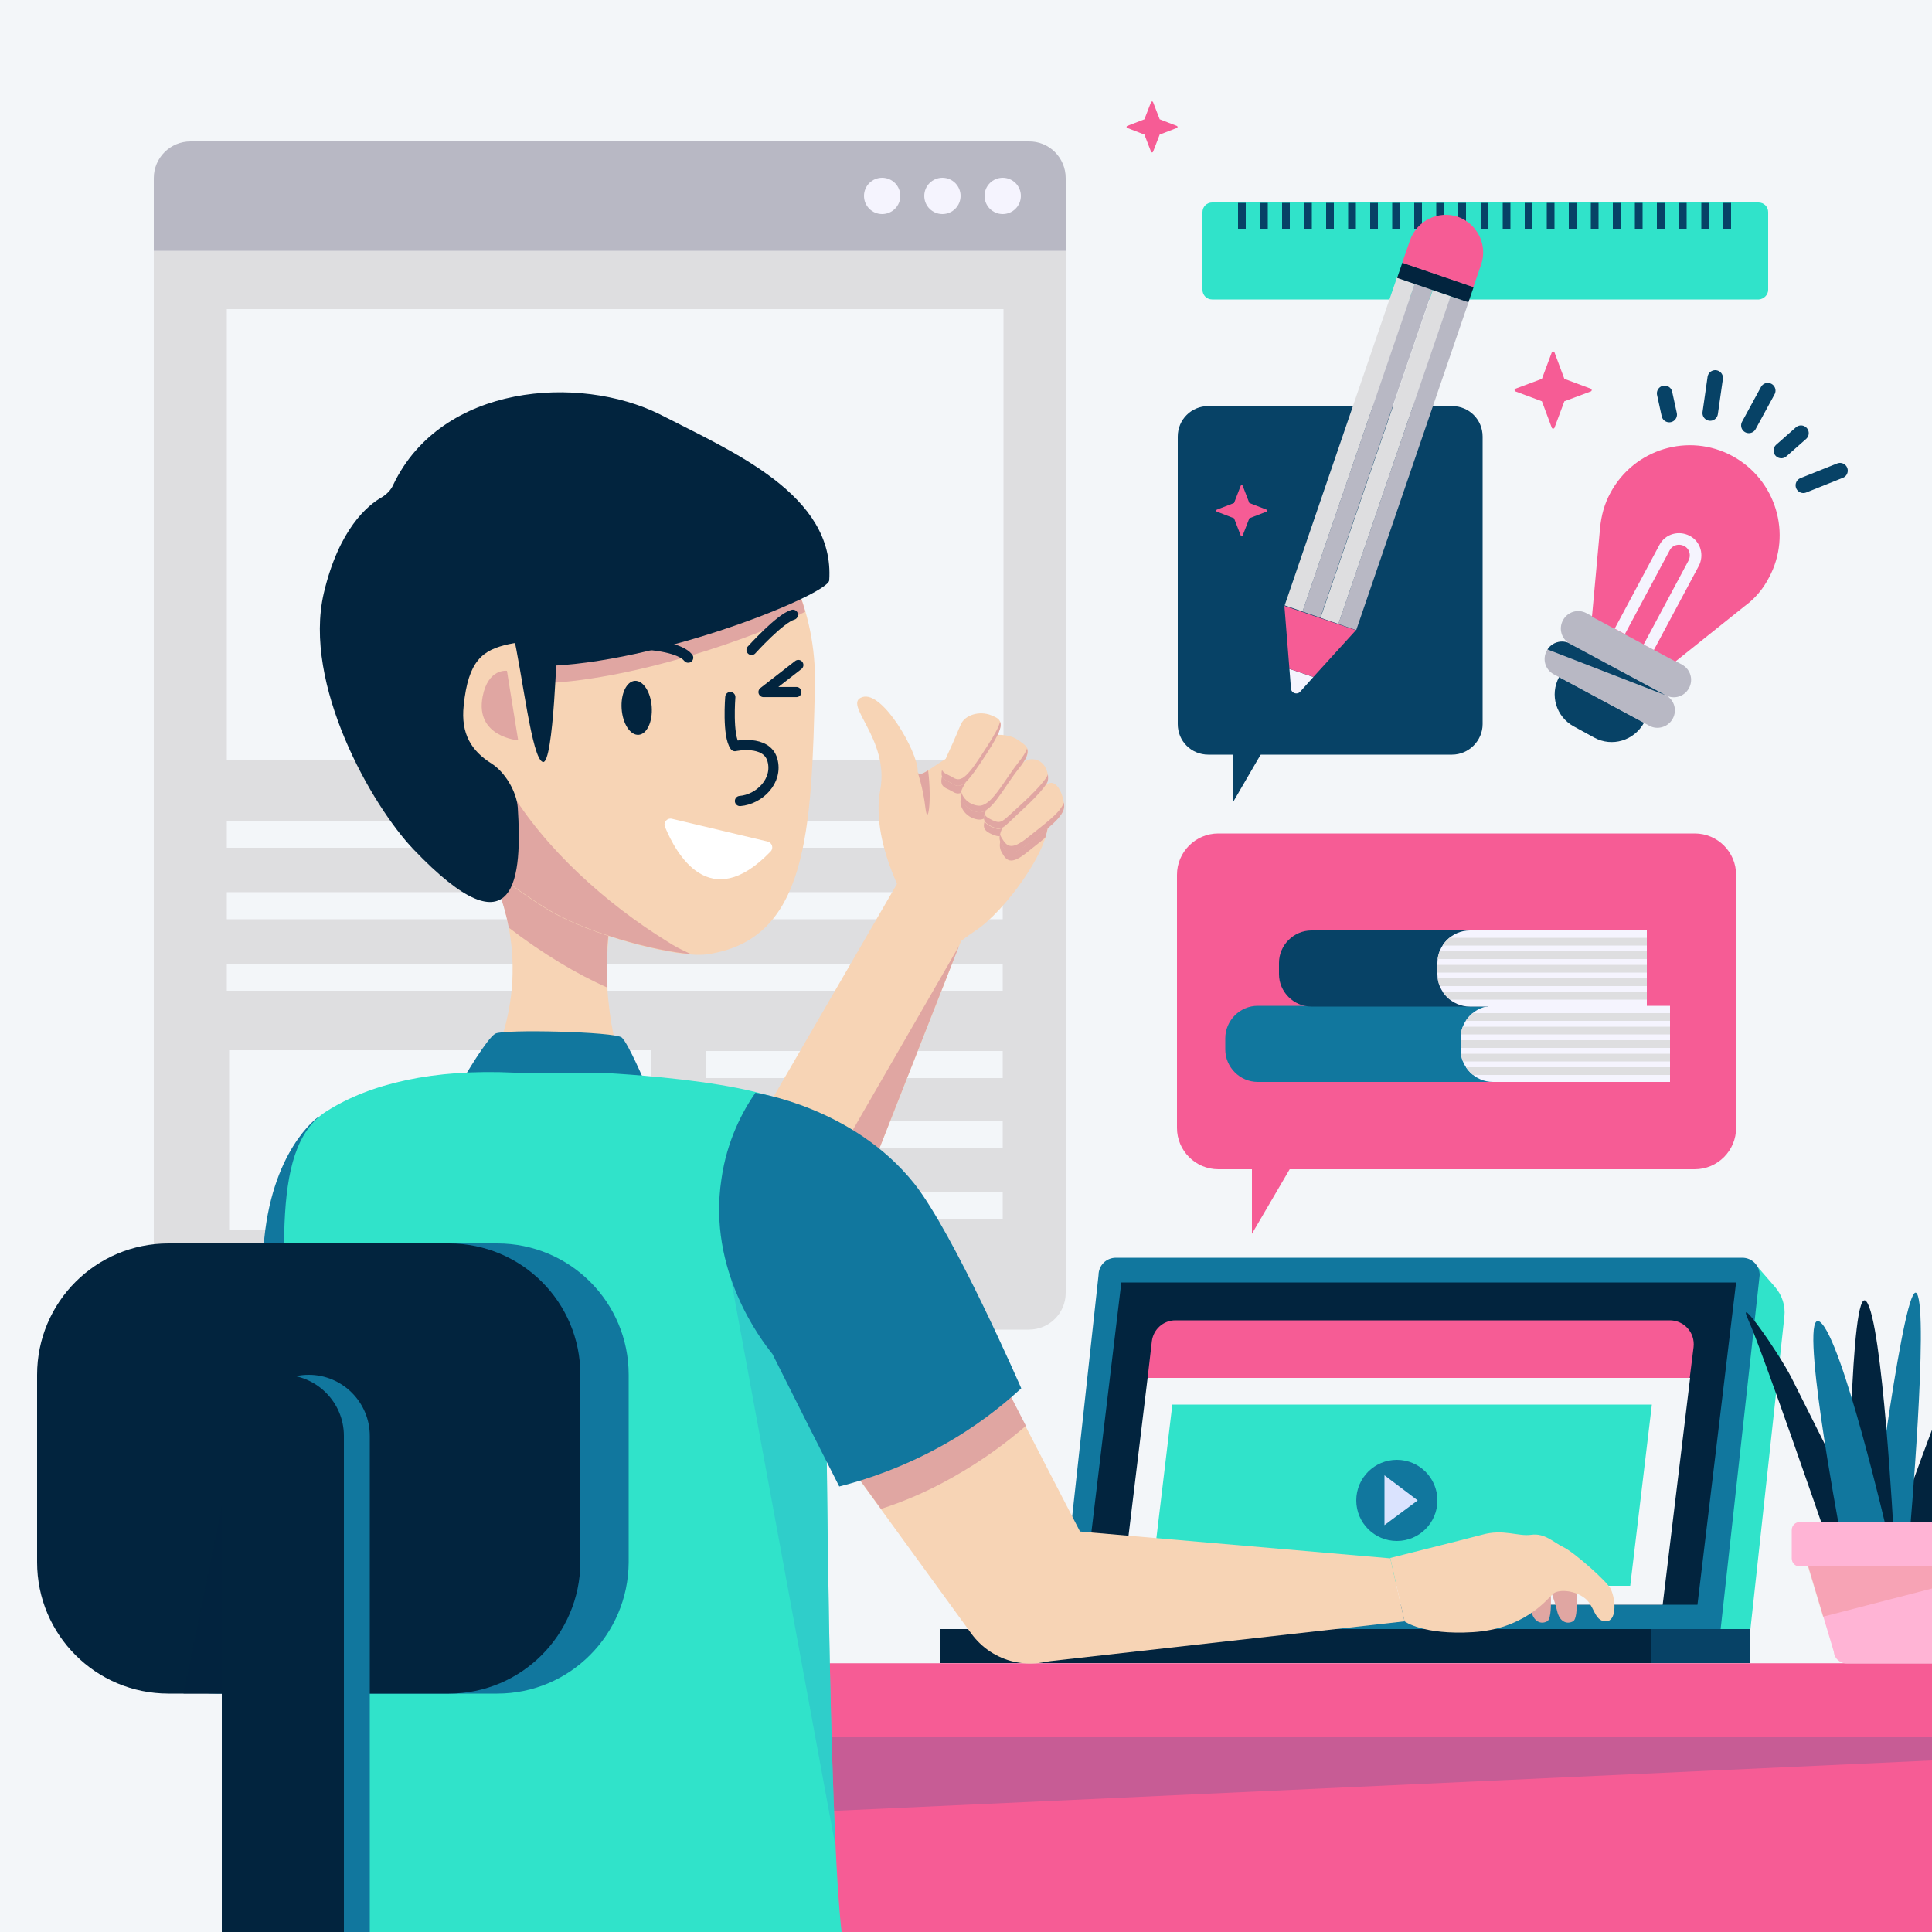 <?xml version="1.0" encoding="utf-8"?>
<!-- Generator: Adobe Illustrator 19.0.0, SVG Export Plug-In . SVG Version: 6.00 Build 0)  -->
<svg version="1.1" xmlns="http://www.w3.org/2000/svg" xmlns:xlink="http://www.w3.org/1999/xlink" x="0px" y="0px"
	 viewBox="0 0 500 500" style="enable-background:new 0 0 500 500;" xml:space="preserve">
<style type="text/css">
	.st0{fill:#F3F6F9;}
	.st1{fill:#B8B8C4;}
	.st2{fill:#DEDEE0;}
	.st3{fill:#F5F4FE;}
	.st4{fill:none;stroke:#F3F6F9;stroke-width:7;stroke-miterlimit:10;}
	.st5{fill:#30E3CA;}
	.st6{fill:#02243E;}
	.st7{fill:#074266;}
	.st8{fill:#11779E;}
	.st9{fill:#F65C95;}
	.st10{fill:#DAE3FE;}
	.st11{opacity:0.6;fill:#A95C95;}
	.st12{clip-path:url(#SVGID_2_);}
	.st13{fill:#F7D4B5;}
	.st14{fill:#E0A6A2;}
	.st15{fill:#FFFFFF;}
	.st16{fill:#F7D4B5;stroke:#02243E;stroke-width:2.636;stroke-linecap:round;stroke-linejoin:round;stroke-miterlimit:10;}
	.st17{fill:none;stroke:#02243E;stroke-width:2.636;stroke-linecap:round;stroke-linejoin:round;stroke-miterlimit:10;}
	.st18{opacity:0.6;clip-path:url(#SVGID_4_);fill:#30BFCA;}
	.st19{fill:#FFB4D5;}
	.st20{opacity:0.3;fill:#E27D68;}
	.st21{opacity:0.6;fill:#02243E;}
	.st22{fill:none;stroke:#074266;stroke-width:2;stroke-miterlimit:10;}
	.st23{clip-path:url(#SVGID_6_);}
	.st24{fill:none;stroke:#DEDEE0;stroke-width:2;stroke-miterlimit:10;}
	.st25{clip-path:url(#SVGID_8_);}
	.st26{clip-path:url(#SVGID_10_);fill:#B8B8C4;}
	.st27{clip-path:url(#SVGID_10_);fill:#074266;}
	.st28{fill:none;stroke:#F5F4FE;stroke-width:3;stroke-miterlimit:10;}
	.st29{fill:none;stroke:#074266;stroke-width:4;stroke-linecap:round;stroke-miterlimit:10;}
</style>
<g id="BACKGROUND">
</g>
<g id="OBJECTS">
	<rect class="st0" width="500" height="500"/>
	<g>
		<path class="st1" d="M275.8,46.1v18.9h-236V46.1c0-5.3,4.3-9.5,9.5-9.5h216.9C271.5,36.5,275.8,40.8,275.8,46.1z"/>
		<path class="st2" d="M275.8,64.9v269.7c0,5.3-4.3,9.5-9.5,9.5H49.3c-5.3,0-9.5-4.3-9.5-9.5V64.9H275.8z"/>
		<circle class="st3" cx="259.5" cy="50.7" r="4.7"/>
		<circle class="st3" cx="243.9" cy="50.7" r="4.7"/>
		<circle class="st3" cx="228.3" cy="50.7" r="4.7"/>
		<rect x="58.7" y="80" class="st0" width="201" height="116.7"/>
		<line class="st4" x1="58.7" y1="215.9" x2="259.5" y2="215.9"/>
		<line class="st4" x1="58.7" y1="234.4" x2="259.5" y2="234.4"/>
		<line class="st4" x1="58.7" y1="252.9" x2="259.5" y2="252.9"/>
		<polygon class="st0" points="108.9,271.8 98.9,271.8 59.3,271.8 59.3,318.4 98.9,318.4 108.9,318.4 168.6,318.4 168.6,271.8 		"/>
		<line class="st4" x1="182.8" y1="275.5" x2="259.5" y2="275.5"/>
		<line class="st4" x1="182.8" y1="293.7" x2="259.5" y2="293.7"/>
		<line class="st4" x1="182.8" y1="312" x2="259.5" y2="312"/>
	</g>
	<g>
		<g>
			<path class="st5" d="M454.2,327.1c-0.9,0.3-2.2-0.5-3.4-1.5H296.5c-2.5,0-4.5,2-4.5,4.5l-10,91.6h171l8.8-81
				c0.3-2.8-0.6-5.5-2.4-7.6L454.2,327.1z"/>
			<rect x="243.3" y="421.6" class="st6" width="184" height="8.8"/>
			<rect x="427.3" y="421.6" class="st7" width="25.7" height="8.8"/>
			<path class="st8" d="M445.3,421.6h-171l10-91.6c0-2.5,2-4.5,4.5-4.5h162.1c2.5,0,4.5,2,4.5,4.5L445.3,421.6z"/>
			<polygon class="st6" points="439.3,415.3 280.2,415.3 290.2,331.9 449.3,331.9 			"/>
			<path class="st9" d="M438.3,348.6l-1,8H297l1.1-9.5c0.4-3.1,3-5.4,6.1-5.4h128.1C435.9,341.8,438.7,344.9,438.3,348.6z"/>
			<polygon class="st0" points="437.4,356.6 430.3,415.3 289.9,415.3 297,356.6 			"/>
			<polygon class="st5" points="427.5,363.5 421.9,410.4 297.8,410.4 303.4,363.5 			"/>
			<g>
				<circle class="st8" cx="361.5" cy="388.3" r="10.5"/>
				<polygon class="st10" points="358.3,394.7 358.3,381.8 366.9,388.3 				"/>
			</g>
		</g>
		<g>
			<rect x="108" y="430.5" class="st9" width="392" height="69.5"/>
			<rect x="95.7" y="430.5" class="st9" width="404.3" height="19.1"/>
			<polygon class="st11" points="500,449.6 108,449.6 108,473.6 500,455.6 			"/>
		</g>
	</g>
	<g>
		<defs>
			<rect id="SVGID_1_" width="500" height="500"/>
		</defs>
		<clipPath id="SVGID_2_">
			<use xlink:href="#SVGID_1_"  style="overflow:visible;"/>
		</clipPath>
		<g class="st12">
			<g>
				<g>
					<polygon class="st13" points="216.1,326.4 250.9,238 232.8,227.6 181.2,316.6 					"/>
					<path class="st13" d="M234.6,233.6c0,0-9.3-15.7-6.8-29.1c2.5-13.4-10-22.4-4.6-24.1c5.3-1.7,14.3,14.3,14.3,19
						c0,4.6,11.8-10.4,18.5-4.1c6.8,6.3,14.6,8.8,15.3,16.6c0.7,7.8-11.4,24.1-18.9,29c-7.5,4.9-9.3,8.8-11.4,9.1
						S234.6,233.6,234.6,233.6z"/>
					<path class="st14" d="M271.3,211.9c-0.7-7.8-8.6-10.4-15.3-16.6c-2.9-2.6-6.6-1.5-10,0.4c-0.3,0.6-0.6,1.3-1,2.1
						c-2.9,6.2-0.7,5.7,1.6,7.1c1.1,0.7,2,0.6,3.2-0.4c-0.5,0.8-0.9,1.5-1,1.8c-0.9,2.1,0.9,5.3,4.3,5.8c0.7,0.1,1.5-0.1,2.2-0.6
						c-1.4,2.7-0.5,3.6,1.6,4.5c1.3,0.5,1.9,0.6,2.9,0c-0.1,0.1-0.2,0.2-0.2,0.2s-1.6,2.1-0.4,4.3c1.2,2.2,2.3,3.6,6.7,0
						c1.5-1.2,3.2-2.5,4.6-3.7C271.1,214.9,271.4,213.3,271.3,211.9z"/>
					<g>
						<path class="st13" d="M248.7,187.4c1.1-2.4,4.8-3.5,7.8-2.3c3,1.2,3.9,2-1,9.7c-4.9,7.7-6.6,9.6-8.9,8.1
							c-2.3-1.5-4.4-0.9-1.6-7.1C247.9,189.5,247.6,189.8,248.7,187.4z"/>
						<path class="st13" d="M258,190.2c0,0,3.3-0.3,5.6,1.4c2.3,1.6,4,2.4,0,7.5c-4,5.1-7,11.5-10.4,11.1c-3.4-0.5-5.1-3.7-4.3-5.8
							C249.7,202.2,258,190.2,258,190.2z"/>
						<path class="st13" d="M271.2,202c-0.1,1.1-3.1,4.4-7.5,8.5c-4.4,4-4.5,4.6-6.8,3.6c-2.3-1-3.3-2-0.9-5.7
							c2.4-3.7,7.5-11.8,10.8-11.9C270.1,196.3,271.5,199.6,271.2,202z"/>
						<path class="st13" d="M259.6,214.1c0,0-1.6,2.1-0.4,4.3c1.2,2.2,2.3,3.6,6.7,0c4.4-3.5,9.8-7.1,9.5-10.1c-0.3-3-2.1-7-4.5-5.3
							C268.5,204.7,259.6,214.1,259.6,214.1z"/>
					</g>
					<g>
						<g>
							<g>
								<path class="st14" d="M255.5,193.1c-4.9,7.7-6.6,9.6-8.9,8.1c-1.3-0.8-2.5-1-2.8-2c-0.6,2.7,1.1,2.6,2.8,3.7
									c2.3,1.5,3.9-0.4,8.9-8.1c3-4.7,3.9-6.8,3.3-8C258.5,188.1,257.5,190,255.5,193.1z"/>
							</g>
							<g>
								<path class="st14" d="M263.5,197.4c-4,5.1-7,11.5-10.4,11.1c-2.4-0.3-4-2-4.4-3.8c-0.6,2.1,1.2,5,4.4,5.5
									c3.4,0.5,6.4-6,10.4-11.1c2.3-2.8,2.7-4.3,2.3-5.4C265.5,194.6,264.8,195.8,263.5,197.4z"/>
							</g>
							<g>
								<path class="st14" d="M263.7,208.7c-4.4,4-4.5,4.6-6.8,3.6c-1-0.5-1.8-0.9-2.1-1.6c-0.6,1.8,0.4,2.5,2.1,3.3
									c2.3,1,2.5,0.5,6.8-3.6c4.4-4,7.4-7.3,7.5-8.5c0.1-0.5,0-1,0-1.5C270.8,201.7,267.9,204.9,263.7,208.7z"/>
							</g>
							<g>
								<path class="st14" d="M265.9,216.8c-4.4,3.5-5.4,2.1-6.7,0c-0.2-0.3-0.3-0.6-0.4-0.9c-0.2,0.7-0.2,1.7,0.4,2.6
									c1.2,2.2,2.3,3.6,6.7,0c4.4-3.5,9.8-7.1,9.5-10.1c0-0.2-0.1-0.5-0.1-0.7C274.5,210.4,269.8,213.6,265.9,216.8z"/>
							</g>
						</g>
					</g>
					<path class="st14" d="M237.5,199.9L237.5,199.9c0,0,1.4,4,2,9.2c0.6,5,1.7-1.7,0.7-9.7C238.7,200.3,237.7,200.7,237.5,199.9z"
						/>
					<polygon class="st14" points="216.1,326.4 248.2,244.8 248.2,244.8 205.2,319.3 					"/>
				</g>
			</g>
			<path class="st8" d="M82.2,289.2c0,0-12.2,8.6-14,33.6s11.7,41,11.7,41L82.2,289.2z"/>
			<g>
				<g>
					<g>
						<g>
							<path class="st13" d="M157.5,259.4c0.7,7.2,2.3,13.4,4,18.5c-2.3,1.3-8.5,4.3-17.2,4.5c-9.4,0.1-16.1-3.2-18.3-4.5
								c2.8-5.4,6-13.7,6.6-24.1c0.1-2.6,0.1-5.1-0.1-7.5c-0.8-10-4-18-6.5-22.8h35.6c-0.2,0.6-0.4,1.2-0.6,1.8
								c-2.3,7.5-4.4,17.6-3.8,29.5C157.2,256.3,157.3,257.9,157.5,259.4z"/>
							<path class="st14" d="M131.7,240.1c8.7,6.7,17.6,12,25.5,15.5c0-0.3,0-0.6-0.1-0.8c-0.6-11.9,1.5-22,3.8-29.5
								c0.2-0.6,0.4-1.2,0.6-1.8H126C127.9,227.3,130.3,233,131.7,240.1z"/>
							<g>
								<path class="st13" d="M210.9,177.1c-0.8,38.2-1.9,66.3-28.1,69.9c-7,1-29.9-4.7-41.4-11.8c-23.6-14.6-49.5-40.9-48.9-66.6
									c0.8-38.2,25.5-61.3,55.3-60.7C177.7,108.5,211.7,138.9,210.9,177.1z"/>
							</g>
							<path class="st14" d="M131.5,203.7h-25.4c9.5,12.5,22.7,23.6,35.3,31.4c9.8,6.1,27.9,11.1,37.4,11.8c-2.3-1-4.4-2.1-6.2-3.3
								C157.2,234.1,140.9,219.7,131.5,203.7z"/>
							<path class="st14" d="M147.8,107.8c-3.1-0.1-6.2,0.1-9.2,0.6v68.5c24.3-0.4,57.5-12.1,69.8-18.6
								C200.2,129.4,172.6,108.4,147.8,107.8z"/>
							<path class="st15" d="M199.4,220.4c-15.8,16.4-24.5,0.4-27.3-6.4c-0.5-1.2,0.6-2.4,1.8-2.1l24.8,5.9
								C199.8,218.1,200.3,219.5,199.4,220.4z"/>
							<path class="st6" d="M170.7,107.2c-20.8-10.3-56.4-7.9-68.9,18.2c-0.6,1.4-1.7,2.5-3,3.3c-3.6,2-11.1,8.2-15,24.8
								c-5.5,23.6,12.4,55,23.2,66.3c27,28.3,28.1,6.5,27-10.8c-0.3-4.1-3.3-9.2-6.8-11.4c-5.1-3.2-8-7.6-7.2-15
								c1.2-11.7,4.9-14.4,11.7-15.9c6.7-1.4,3.9,1.3,8.3,5.7c30.2-0.5,74.4-18.6,74.6-22.2C216.1,128.1,189.8,117,170.7,107.2z"/>
							<path class="st6" d="M144.2,165.5c0,0-0.9,32.4-3.7,31.7c-2.9-0.7-5.3-23-7.8-33.5c-2.5-10.5-5.3-11.8-8.4-11.8
								s15.3,1.1,16.8,2.9C142.4,156.6,144.2,165.5,144.2,165.5z"/>
							
								<ellipse transform="matrix(0.998 -7.018305e-002 7.018305e-002 0.998 -12.446 12.011)" class="st6" cx="164.7" cy="183.1" rx="3.9" ry="7"/>
							<polyline class="st16" points="206.6,172.1 197.6,179.1 206.1,179.1 							"/>
							<path class="st16" d="M194.5,168.2c0,0,7.4-8.2,10.7-9.1"/>
							<path class="st17" d="M152.4,166.7c0,0,21.6-1.5,25.7,3.5"/>
							<path class="st14" d="M131.2,173.6c0.8,4.9,2.9,18,2.9,18s-11.2-0.9-9.2-11.3C126.3,172.9,131.2,173.6,131.2,173.6z"/>
							<path class="st16" d="M189,180.4c0,0-0.8,10,1.2,12.7c0,0,8.2-1.8,9.7,3.6c1.5,5.4-3.4,10.2-8.4,10.6"/>
						</g>
					</g>
					<path class="st8" d="M119.9,279.2c0,0,6.1-10.5,8.3-11.7c2.2-1.2,30.9-0.5,32.7,1c1.7,1.5,6.1,11.9,6.1,11.9L119.9,279.2z"/>
					<path class="st5" d="M213.9,371.8c-0.5-34.4-0.9-36-5.5-81.9c-1-10-53.5-12.3-53.5-12.3h-10.3h-0.6l0,0h-0.6
						c0,0-7.8,0.1-10.3,0c-20.9-1-37.3,2.8-48.6,10c-15.7,9.9-9.8,41.9-10.4,76.3c-0.2,14.2-1,138.8-5.7,144.2H133h10.3h0.6l0,0h0.6
						h10.3h64.7C214.9,502.7,214.1,386.1,213.9,371.8z"/>
					<g>
						<defs>
							<path id="SVGID_3_" d="M213.9,371.8c-0.5-34.4-0.9-36-5.5-81.9c-1-10-53.5-12.3-53.5-12.3h-10.3h-0.6l0,0h-0.6
								c0,0-7.8,0.1-10.3,0c-20.9-1-38.1-2.3-47.3,1.6c-17.1,7.2-11.2,50.3-11.7,84.6c-0.2,14.2-1,138.8-5.7,144.2H133h10.3h0.6l0,0
								h0.6h10.3h64.7C214.9,502.7,214.1,386.1,213.9,371.8z"/>
						</defs>
						<clipPath id="SVGID_4_">
							<use xlink:href="#SVGID_3_"  style="overflow:visible;"/>
						</clipPath>
						<polygon class="st18" points="189.2,331.2 216.3,478.3 219.6,351.8 						"/>
					</g>
				</g>
			</g>
			<g>
				<g>
					<path class="st13" d="M216.3,374.5l35.1,48.3c5.5,7.5,15.6,9.9,23.8,5.6l0,0c9.1-4.8,12.6-16,7.9-25.1l-25.5-49.3L216.3,374.5z
						"/>
					<path class="st14" d="M257.7,353.8l-41.4,20.6l11.7,16.1c5.6-1.8,11.9-4.4,18.6-8.2c7.8-4.4,14.1-9.1,18.9-13.3L257.7,353.8z"
						/>
					<polygon class="st13" points="269.1,430.2 363.5,419.6 359.8,403.3 261.5,394.8 					"/>
					<g>
						<path class="st14" d="M400.9,410.5c0,0,1.5,3.9,2.1,6.5c0.6,2.6,2.4,3.5,4.1,2.6c1.7-0.9,0.7-10.7,0.7-10.7L400.9,410.5z"/>
						<path class="st14" d="M394.2,410.5c0,0,1.5,3.9,2.1,6.5c0.6,2.6,2.4,3.5,4.1,2.6c1.7-0.9,0.7-10.7,0.7-10.7L394.2,410.5z"/>
						<path class="st13" d="M363.5,419.6c0,0,4.8,3.6,17.7,2.8c12.8-0.8,18.7-7.9,20.7-9.9c1.1-1.1,5.1-1.2,8.1,1
							c2.7,1.9,2.5,6.1,5.6,6.1c2.7,0,2.7-5.1,1.3-8.3c-0.9-2-9.8-9.8-12.3-10.9c-2.5-1.2-4.8-3.7-8.3-3.2s-7.2-1.6-12.8,0
							c-5.7,1.5-23.7,6-23.7,6L363.5,419.6z"/>
					</g>
				</g>
				<path class="st8" d="M195.5,282.8c0,0,25.2,3.6,41.1,23.5c10.3,13,27.7,53,27.7,53c-5,4.6-11.9,10.1-20.8,15
					c-10,5.5-19.2,8.6-26.3,10.4c-5.8-11.4-11.6-22.9-17.3-34.3c-2.9-3.6-16.8-21.6-13.2-45.2C188.1,295.1,192.3,287.4,195.5,282.8z
					"/>
			</g>
		</g>
		<g class="st12">
			<path class="st19" d="M502.3,430.5h-24.4c-1.7,0-3.2-1.3-3.3-3l-6.6-22.1h44.3l-6.6,22.1C505.5,429.2,504,430.5,502.3,430.5z"/>
			<g>
				<path class="st6" d="M471.8,395.3c0,0-15.8-45.9-19.3-53.6c-3.5-7.7,7.7,8.1,11.2,15c3.5,6.9,19.3,38.5,19.3,38.5H471.8z"/>
				<path class="st8" d="M505.3,395.3c0,0,15.8-45.9,19.3-53.6c3.5-7.7-7.7,8.1-11.2,15s-19.3,38.5-19.3,38.5H505.3z"/>
				<path class="st6" d="M502.2,397.3c0,0,8.9-46.6,10-55.9c1.2-9.3-22.2,55.9-22.2,55.9H502.2z"/>
				<path class="st8" d="M494.2,397.3c0,0,5-57.4,1.9-62.5c-3.1-5-11.6,62.5-11.6,62.5H494.2z"/>
				<path class="st6" d="M490.1,397.3c0,0-2.9-55.5-7.1-60.5c-4.2-5-4.6,58.6-4.6,58.6L490.1,397.3z"/>
				<path class="st8" d="M488.5,397c0,0-11.7-50.6-17.5-54.9c-5.8-4.2,5,53.2,5,53.2L488.5,397z"/>
			</g>
			<path class="st19" d="M514.4,405.4h-48.6c-1.2,0-2.1-0.9-2.1-2.1v-7.3c0-1.2,0.9-2.1,2.1-2.1h48.6c1.2,0,2.1,0.9,2.1,2.1v7.3
				C516.5,404.4,515.6,405.4,514.4,405.4z"/>
			<polygon class="st20" points="512.3,405.4 467.9,405.4 471.8,418.4 512,408 			"/>
		</g>
	</g>
	<g>
		<g>
			<path class="st8" d="M128.7,438.3H56.1c-18.8,0-34-15.2-34-34v-48.5c0-18.8,15.2-34,34-34h72.6c18.8,0,34,15.2,34,34v48.5
				C162.6,423.1,147.4,438.3,128.7,438.3z"/>
			<path class="st6" d="M116.2,438.3H43.6c-18.8,0-34-15.2-34-34v-48.5c0-18.8,15.2-34,34-34h72.6c18.8,0,34,15.2,34,34v48.5
				C150.1,423.1,134.9,438.3,116.2,438.3z"/>
			<path class="st8" d="M95.7,500H64.1V371.6c0-8.7,7.1-15.8,15.8-15.8l0,0c8.7,0,15.8,7.1,15.8,15.8V500z"/>
			<path class="st6" d="M89,500H57.4V371.6c0-8.7,7.1-15.8,15.8-15.8h0c8.7,0,15.8,7.1,15.8,15.8V500z"/>
			<polygon class="st21" points="57.4,438.3 57.4,389.9 47.5,438.3 			"/>
		</g>
		<g>
			<g>
				<path class="st5" d="M457.6,75V54.9c0-1.4-1.1-2.5-2.5-2.5H313.7c-1.4,0-2.5,1.1-2.5,2.5V75c0,1.4,1.1,2.5,2.5,2.5h141.5
					C456.5,77.4,457.6,76.3,457.6,75z"/>
				<g>
					<line class="st22" x1="447" y1="52.5" x2="447" y2="59.2"/>
					<line class="st22" x1="441.3" y1="52.5" x2="441.3" y2="59.2"/>
					<line class="st22" x1="435.5" y1="52.5" x2="435.5" y2="59.2"/>
					<line class="st22" x1="429.8" y1="52.5" x2="429.8" y2="59.2"/>
					<line class="st22" x1="424.1" y1="52.5" x2="424.1" y2="59.2"/>
					<line class="st22" x1="418.4" y1="52.5" x2="418.4" y2="59.2"/>
					<line class="st22" x1="412.7" y1="52.5" x2="412.7" y2="59.2"/>
					<line class="st22" x1="407" y1="52.5" x2="407" y2="59.2"/>
					<line class="st22" x1="401.3" y1="52.5" x2="401.3" y2="59.2"/>
					<line class="st22" x1="395.6" y1="52.5" x2="395.6" y2="59.2"/>
					<line class="st22" x1="389.9" y1="52.5" x2="389.9" y2="59.2"/>
					<line class="st22" x1="384.2" y1="52.5" x2="384.2" y2="59.2"/>
					<line class="st22" x1="378.4" y1="52.5" x2="378.4" y2="59.2"/>
					<line class="st22" x1="372.7" y1="52.5" x2="372.7" y2="59.2"/>
					<line class="st22" x1="367" y1="52.5" x2="367" y2="59.2"/>
					<line class="st22" x1="361.3" y1="52.5" x2="361.3" y2="59.2"/>
					<line class="st22" x1="355.6" y1="52.5" x2="355.6" y2="59.2"/>
					<line class="st22" x1="349.9" y1="52.5" x2="349.9" y2="59.2"/>
					<line class="st22" x1="344.2" y1="52.5" x2="344.2" y2="59.2"/>
					<line class="st22" x1="338.5" y1="52.5" x2="338.5" y2="59.2"/>
					<line class="st22" x1="332.8" y1="52.5" x2="332.8" y2="59.2"/>
					<line class="st22" x1="327.1" y1="52.5" x2="327.1" y2="59.2"/>
					<line class="st22" x1="321.4" y1="52.5" x2="321.4" y2="59.2"/>
				</g>
			</g>
			<g>
				<g>
					<path class="st9" d="M438.6,302.6H315.3c-5.9,0-10.7-4.8-10.7-10.7v-65.5c0-5.9,4.8-10.7,10.7-10.7h123.3
						c5.9,0,10.7,4.8,10.7,10.7v65.5C449.3,297.8,444.5,302.6,438.6,302.6z"/>
					<polygon class="st9" points="324,292.8 324,319.3 339.5,292.8 					"/>
				</g>
				<g>
					<path class="st8" d="M391.3,280h-65.8c-4.6,0-8.4-3.8-8.4-8.4v-2.9c0-4.6,3.8-8.4,8.4-8.4h65.8V280z"/>
					<path class="st3" d="M432.2,280h-45.8c-4.6,0-8.4-3.8-8.4-8.4v-2.9c0-4.6,3.8-8.4,8.4-8.4h45.8V280z"/>
					<g>
						<defs>
							<path id="SVGID_5_" d="M432.2,280h-45.8c-4.6,0-8.4-3.8-8.4-8.4v-2.9c0-4.6,3.8-8.4,8.4-8.4h45.8V280z"/>
						</defs>
						<clipPath id="SVGID_6_">
							<use xlink:href="#SVGID_5_"  style="overflow:visible;"/>
						</clipPath>
						<g class="st23">
							<line class="st24" x1="375.2" y1="263.2" x2="438.3" y2="263.2"/>
							<line class="st24" x1="375.2" y1="266.7" x2="438.3" y2="266.7"/>
							<line class="st24" x1="375.2" y1="270.2" x2="438.3" y2="270.2"/>
							<line class="st24" x1="375.2" y1="273.7" x2="438.3" y2="273.7"/>
							<line class="st24" x1="375.2" y1="277.2" x2="438.3" y2="277.2"/>
						</g>
					</g>
				</g>
				<g>
					<path class="st7" d="M385.2,260.5h-45.8c-4.6,0-8.4-3.8-8.4-8.4v-2.9c0-4.6,3.8-8.4,8.4-8.4h45.8V260.5z"/>
					<path class="st3" d="M426.2,260.5h-45.8c-4.6,0-8.4-3.8-8.4-8.4v-2.9c0-4.6,3.8-8.4,8.4-8.4h45.8V260.5z"/>
					<g>
						<defs>
							<path id="SVGID_7_" d="M426.2,260.5h-45.8c-4.6,0-8.4-3.8-8.4-8.4v-2.9c0-4.6,3.8-8.4,8.4-8.4h45.8V260.5z"/>
						</defs>
						<clipPath id="SVGID_8_">
							<use xlink:href="#SVGID_7_"  style="overflow:visible;"/>
						</clipPath>
						<g class="st25">
							<line class="st24" x1="369.2" y1="243.7" x2="432.3" y2="243.7"/>
							<line class="st24" x1="369.2" y1="247.2" x2="432.3" y2="247.2"/>
							<line class="st24" x1="369.2" y1="250.7" x2="432.3" y2="250.7"/>
							<line class="st24" x1="369.2" y1="254.2" x2="432.3" y2="254.2"/>
							<line class="st24" x1="369.2" y1="257.7" x2="432.3" y2="257.7"/>
						</g>
					</g>
				</g>
			</g>
			<g>
				<path class="st7" d="M375.8,195.3h-63.1c-4.4,0-7.9-3.5-7.9-7.9V113c0-4.4,3.5-7.9,7.9-7.9h63.1c4.4,0,7.9,3.5,7.9,7.9v74.4
					C383.7,191.7,380.1,195.3,375.8,195.3z"/>
				<polygon class="st7" points="319.1,188 319.1,207.6 330.5,188 				"/>
			</g>
			<g>
				<g>
					<g>
						
							<rect x="346.8" y="70.3" transform="matrix(0.946 0.324 -0.324 0.946 56.239 -107.056)" class="st2" width="4.9" height="89.7"/>
						
							<rect x="351.4" y="71.9" transform="matrix(0.946 0.324 -0.324 0.946 57.001 -108.466)" class="st1" width="4.9" height="89.7"/>
						
							<rect x="356.1" y="73.5" transform="matrix(0.946 0.324 -0.324 0.946 57.759 -109.87)" class="st2" width="4.9" height="89.7"/>
						
							<rect x="360.7" y="75.1" transform="matrix(0.946 0.324 -0.324 0.946 58.524 -111.284)" class="st1" width="4.9" height="89.7"/>
					</g>
					<path class="st3" d="M339.9,175.2l-3.4,3.8c-0.8,0.9-2.3,0.4-2.4-0.8l-0.4-5.1L339.9,175.2z"/>
					<polygon class="st9" points="350.9,163.1 339.9,175.2 333.7,173.1 332.4,156.8 					"/>
					
						<rect x="361.7" y="71.1" transform="matrix(0.946 0.324 -0.324 0.946 43.803 -116.505)" class="st6" width="19.5" height="4.2"/>
					<path class="st9" d="M377.3,56.1L377.3,56.1c-5.1-1.7-10.6,1-12.4,6.1l-2,5.8l18.4,6.3l2-5.8C385.1,63.4,382.3,57.9,377.3,56.1
						z"/>
				</g>
			</g>
			<g>
				<path class="st1" d="M431,179.9l-24.7-13.3c-2.2-1.2-3-3.9-1.8-6.1l0,0c1.2-2.2,3.9-3,6.1-1.8l24.7,13.3c2.2,1.2,3,3.9,1.8,6.1
					l0,0C435.9,180.3,433.2,181.1,431,179.9z"/>
				<path class="st7" d="M412.6,190.9l-5.3-2.9c-4.6-2.5-6.3-8.2-3.8-12.8l0,0l22,11.8v0C422.9,191.7,417.2,193.4,412.6,190.9z"/>
				<g>
					<defs>
						<path id="SVGID_9_" d="M426.8,187.8l-24.7-13.3c-2.2-1.2-3-3.9-1.8-6.1l0,0c1.2-2.2,3.9-3,6.1-1.8l24.7,13.3
							c2.2,1.2,3,3.9,1.8,6.1l0,0C431.7,188.2,428.9,189,426.8,187.8z"/>
					</defs>
					<clipPath id="SVGID_10_">
						<use xlink:href="#SVGID_9_"  style="overflow:visible;"/>
					</clipPath>
					<path class="st26" d="M426.8,187.8l-24.7-13.3c-2.2-1.2-3-3.9-1.8-6.1l0,0c1.2-2.2,3.9-3,6.1-1.8l24.7,13.3
						c2.2,1.2,3,3.9,1.8,6.1l0,0C431.7,188.2,428.9,189,426.8,187.8z"/>
					<polygon class="st27" points="431,179.9 397.2,166.8 399.4,162.9 					"/>
				</g>
				<path class="st9" d="M457.8,149.5c6.1-11.3,1.8-25.4-9.5-31.5c-11.3-6.1-25.4-1.8-31.5,9.5c-1.6,2.9-2.4,6-2.7,9.1l-2.1,23
					l10.8,5.8l10.8,5.8l18-14.4C454.2,154.9,456.3,152.4,457.8,149.5z"/>
				<path class="st28" d="M419.2,163.4l11.6-21.7c1.1-2.1,3.7-2.8,5.8-1.7l0,0c2.1,1.1,2.8,3.7,1.7,5.8l-11.6,21.7"/>
				<g>
					<line class="st29" x1="457.5" y1="101.1" x2="452.6" y2="110.1"/>
					<line class="st29" x1="443.9" y1="97.8" x2="442.6" y2="106.9"/>
					<line class="st29" x1="430.8" y1="101.8" x2="432" y2="107.3"/>
					<line class="st29" x1="476.2" y1="121.8" x2="466.7" y2="125.6"/>
					<line class="st29" x1="466.1" y1="112.1" x2="461" y2="116.6"/>
				</g>
			</g>
			<g>
				<path class="st9" d="M402.3,91.2l2.5,6.7c0,0.1,0.1,0.2,0.2,0.2l6.7,2.5c0.3,0.1,0.3,0.6,0,0.7l-6.7,2.5c-0.1,0-0.2,0.1-0.2,0.2
					l-2.5,6.7c-0.1,0.3-0.6,0.3-0.7,0l-2.5-6.7c0-0.1-0.1-0.2-0.2-0.2l-6.7-2.5c-0.3-0.1-0.3-0.6,0-0.7l6.7-2.5
					c0.1,0,0.2-0.1,0.2-0.2l2.5-6.7C401.8,90.9,402.2,90.9,402.3,91.2z"/>
				<path class="st9" d="M298.4,26.4l1.7,4.4c0,0.1,0.1,0.1,0.1,0.1l4.4,1.7c0.2,0.1,0.2,0.4,0,0.5l-4.4,1.7c-0.1,0-0.1,0.1-0.1,0.1
					l-1.7,4.4c-0.1,0.2-0.4,0.2-0.5,0l-1.7-4.4c0-0.1-0.1-0.1-0.1-0.1l-4.4-1.7c-0.2-0.1-0.2-0.4,0-0.5l4.4-1.7
					c0.1,0,0.1-0.1,0.1-0.1l1.7-4.4C298,26.2,298.3,26.2,298.4,26.4z"/>
				<path class="st9" d="M321.6,125.7l1.7,4.4c0,0.1,0.1,0.1,0.1,0.1l4.4,1.7c0.2,0.1,0.2,0.4,0,0.5l-4.4,1.7
					c-0.1,0-0.1,0.1-0.1,0.1l-1.7,4.4c-0.1,0.2-0.4,0.2-0.5,0l-1.7-4.4c0-0.1-0.1-0.1-0.1-0.1l-4.4-1.7c-0.2-0.1-0.2-0.4,0-0.5
					l4.4-1.7c0.1,0,0.1-0.1,0.1-0.1l1.7-4.4C321.2,125.5,321.5,125.5,321.6,125.7z"/>
			</g>
		</g>
	</g>
</g>
</svg>
